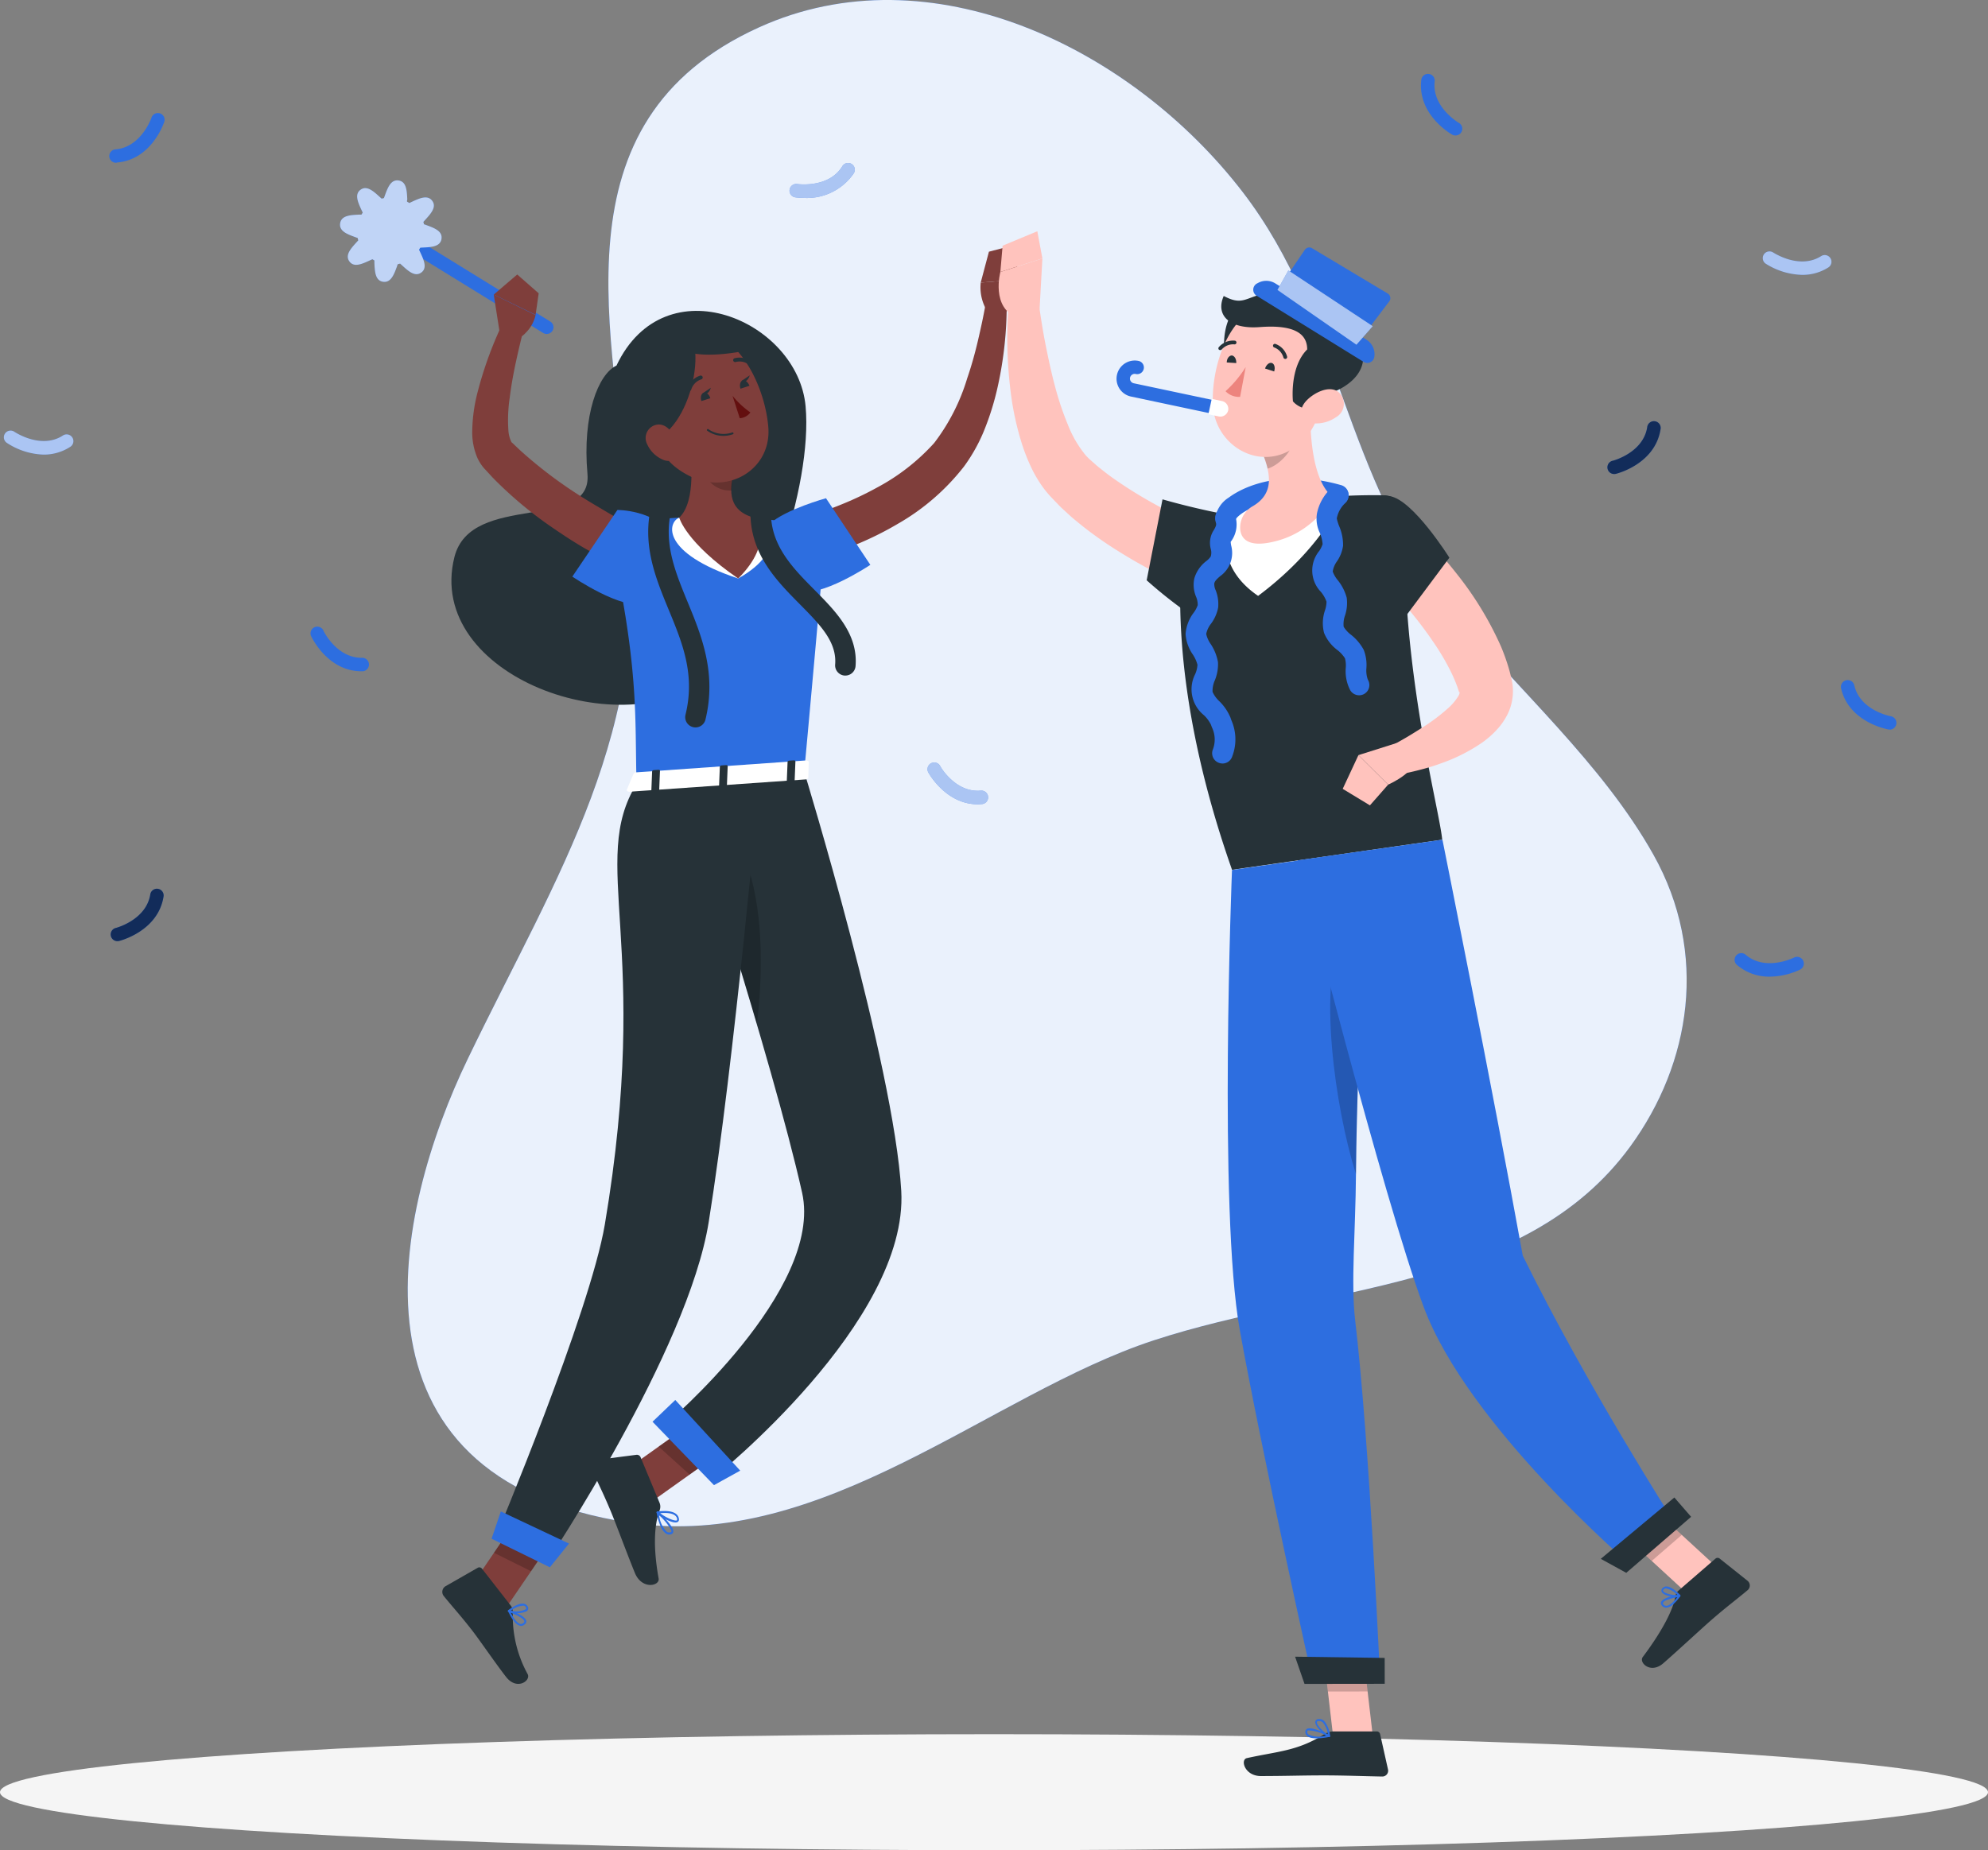 <svg xmlns="http://www.w3.org/2000/svg" width="250.338" height="233.043" viewBox="0 0 250.338 233.043">
  <rect x="0" y="0" width="250.338" height="233.043" fill="#808080" stroke="none"/>
  <g id="Celebration-rafiki" transform="translate(-56.11 -66.572)">
    <g id="freepik--background-simple--inject-92" transform="translate(107.454 66.572)">
      <path id="Tracé_944" data-name="Tracé 944" d="M163.633,258.362c-37.2-5.616-29.7-39.212-20.419-58.443,11.549-23.931,23-40.755,20.419-68.766-2.021-22.421-10-49.244,16.262-61.142,21.53-9.755,46.855,2.518,60.877,20.736,12.472,16.21,12.731,36.184,26.062,52.336,8.547,10.329,19.219,19.638,25.668,31.136,6.972,12.427,4.726,26.294-2.918,36.765-13.292,18.192-38.734,17.43-60.038,24.422C208.945,242.185,187.977,262.049,163.633,258.362Z" transform="translate(-135.643 -66.572)" fill="#2d6ee0"/>
      <path id="Tracé_945" data-name="Tracé 945" d="M163.633,258.362c-37.2-5.616-29.7-39.212-20.419-58.443,11.549-23.931,23-40.755,20.419-68.766-2.021-22.421-10-49.244,16.262-61.142,21.53-9.755,46.855,2.518,60.877,20.736,12.472,16.21,12.731,36.184,26.062,52.336,8.547,10.329,19.219,19.638,25.668,31.136,6.972,12.427,4.726,26.294-2.918,36.765-13.292,18.192-38.734,17.43-60.038,24.422C208.945,242.185,187.977,262.049,163.633,258.362Z" transform="translate(-135.643 -66.572)" fill="#fff" opacity="0.9"/>
    </g>
    <g id="freepik--Shadow--inject-92" transform="translate(56.11 284.999)">
      <ellipse id="freepik--path--inject-92" cx="125.169" cy="7.308" rx="125.169" ry="7.308" fill="#f5f5f5"/>
    </g>
    <g id="freepik--Confetti--inject-92" transform="translate(56.605 75.877)">
      <path id="Tracé_946" data-name="Tracé 946" d="M123.091,194.456c-4.267,0-6.275-4.293-6.359-4.474a.852.852,0,0,1,1.543-.71c0,.058,1.7,3.576,4.945,3.486a.852.852,0,0,1,.045,1.7Z" transform="translate(-78.073 -119.213)" fill="#2d6ee0"/>
      <path id="Tracé_947" data-name="Tracé 947" d="M211.994,102.788a8.153,8.153,0,0,1-1.11-.071.849.849,0,1,1,.252-1.678h0c.039,0,3.925.549,5.629-2.221a.848.848,0,1,1,1.446.884A7.145,7.145,0,0,1,211.994,102.788Z" transform="translate(-111.205 -87.162)" fill="#2d6ee0"/>
      <path id="Tracé_948" data-name="Tracé 948" d="M211.994,102.788a8.153,8.153,0,0,1-1.11-.071.849.849,0,1,1,.252-1.678h0c.039,0,3.925.549,5.629-2.221a.848.848,0,1,1,1.446.884A7.145,7.145,0,0,1,211.994,102.788Z" transform="translate(-111.205 -87.162)" fill="#fff" opacity="0.6"/>
      <path id="Tracé_949" data-name="Tracé 949" d="M61.863,153.61a8.9,8.9,0,0,1-4.6-1.465.846.846,0,1,1,.981-1.375h0c.032,0,3.286,2.2,6.03.452a.852.852,0,1,1,.917,1.433,6.094,6.094,0,0,1-3.331.955Z" transform="translate(-56.877 -105.655)" fill="#2d6ee0"/>
      <path id="Tracé_950" data-name="Tracé 950" d="M61.863,153.61a8.9,8.9,0,0,1-4.6-1.465.846.846,0,1,1,.981-1.375h0c.032,0,3.286,2.2,6.03.452a.852.852,0,1,1,.917,1.433,6.094,6.094,0,0,1-3.331.955Z" transform="translate(-56.877 -105.655)" fill="#fff" opacity="0.6"/>
      <path id="Tracé_951" data-name="Tracé 951" d="M404.9,118.572a8.954,8.954,0,0,1-4.6-1.42.847.847,0,0,1,.962-1.394h0c.032,0,3.292,2.195,6.036.452a.846.846,0,0,1,.91,1.427A6.03,6.03,0,0,1,404.9,118.572Z" transform="translate(-178.467 -93.257)" fill="#2d6ee0"/>
      <path id="Tracé_952" data-name="Tracé 952" d="M404.9,118.572a8.954,8.954,0,0,1-4.6-1.42.847.847,0,0,1,.962-1.394h0c.032,0,3.292,2.195,6.036.452a.846.846,0,0,1,.91,1.427A6.03,6.03,0,0,1,404.9,118.572Z" transform="translate(-178.467 -93.257)" fill="#fff" opacity="0.6"/>
      <path id="Tracé_953" data-name="Tracé 953" d="M243.342,220.6c-3.957,0-6.114-3.835-6.21-4.009a.848.848,0,0,1,1.485-.82c0,.052,1.937,3.434,5.165,3.105a.852.852,0,0,1,.174,1.691C243.762,220.585,243.549,220.6,243.342,220.6Z" transform="translate(-120.727 -128.602)" fill="#2d6ee0"/>
      <path id="Tracé_954" data-name="Tracé 954" d="M243.342,220.6c-3.957,0-6.114-3.835-6.21-4.009a.848.848,0,0,1,1.485-.82c0,.052,1.937,3.434,5.165,3.105a.852.852,0,0,1,.174,1.691C243.762,220.585,243.549,220.6,243.342,220.6Z" transform="translate(-120.727 -128.602)" fill="#fff" opacity="0.6"/>
      <path id="Tracé_955" data-name="Tracé 955" d="M78.54,246.581a.846.846,0,0,1-.2-1.666h0c.039,0,3.828-1,4.345-4.216a.847.847,0,1,1,1.672.271c-.691,4.332-5.41,5.539-5.61,5.591A1.117,1.117,0,0,1,78.54,246.581Z" transform="translate(-64.258 -137.342)" fill="#2d6ee0"/>
      <path id="Tracé_956" data-name="Tracé 956" d="M78.54,246.581a.846.846,0,0,1-.2-1.666h0c.039,0,3.828-1,4.345-4.216a.847.847,0,1,1,1.672.271c-.691,4.332-5.41,5.539-5.61,5.591A1.117,1.117,0,0,1,78.54,246.581Z" transform="translate(-64.258 -137.342)" opacity="0.6"/>
      <path id="Tracé_957" data-name="Tracé 957" d="M370.52,155.4a.846.846,0,0,1-.207-1.672h0c.039,0,3.828-.994,4.345-4.209a.852.852,0,1,1,1.678.271c-.7,4.332-5.416,5.539-5.616,5.584a.71.71,0,0,1-.2.026Z" transform="translate(-167.732 -105)" fill="#2d6ee0"/>
      <path id="Tracé_958" data-name="Tracé 958" d="M370.52,155.4a.846.846,0,0,1-.207-1.672h0c.039,0,3.828-.994,4.345-4.209a.852.852,0,1,1,1.678.271c-.7,4.332-5.416,5.539-5.616,5.584a.71.71,0,0,1-.2.026Z" transform="translate(-167.732 -105)" opacity="0.6"/>
      <path id="Tracé_959" data-name="Tracé 959" d="M421.354,205.5h-.142c-.207-.039-5-.917-5.984-5.165a.854.854,0,1,1,1.666-.374c.736,3.163,4.584,3.873,4.622,3.873a.852.852,0,0,1-.148,1.685Z" transform="translate(-183.88 -122.92)" fill="#2d6ee0"/>
      <path id="Tracé_960" data-name="Tracé 960" d="M398.87,255.495a6.2,6.2,0,0,1-4.054-1.427.846.846,0,1,1,1.085-1.291c2.5,2.079,6,.336,6.042.316a.849.849,0,0,1,.775,1.511A9.193,9.193,0,0,1,398.87,255.495Z" transform="translate(-176.527 -141.788)" fill="#2d6ee0"/>
      <path id="Tracé_961" data-name="Tracé 961" d="M337.619,88.742a.833.833,0,0,1-.42-.11c-.174-.1-4.39-2.537-3.873-6.895a.848.848,0,1,1,1.685.194c-.368,3.228,3.015,5.21,3.047,5.229a.846.846,0,0,1-.439,1.582Z" transform="translate(-154.844 -80.986)" fill="#2d6ee0"/>
      <path id="Tracé_962" data-name="Tracé 962" d="M78.306,94.884a.846.846,0,0,1-.071-1.691c3.228-.284,4.519-3.99,4.519-4.028a.846.846,0,0,1,1.607.523c-.058.2-1.607,4.816-5.978,5.165Z" transform="translate(-64.159 -83.688)" fill="#2d6ee0"/>
    </g>
    <g id="freepik--character-1--inject-92" transform="translate(98.923 89.287)">
      <path id="Tracé_963" data-name="Tracé 963" d="M164.948,134.116c-2.292,1.072-4.312,6.223-3.654,13.622s-14.667,2.208-16.753,10.5c-3.764,15,21.472,24.022,32.227,15,6.656-5.578,12.911-23.963,11.995-34C187.782,128.455,171.049,121.218,164.948,134.116Z" transform="translate(-130.132 -110.784)" fill="#263238"/>
      <path id="Tracé_964" data-name="Tracé 964" d="M213.87,152.493c.284-.084.7-.207,1.052-.323l1.11-.374c.742-.258,1.478-.542,2.208-.846a41.387,41.387,0,0,0,4.248-2.034,26.423,26.423,0,0,0,7.172-5.6,25.468,25.468,0,0,0,4.164-8.16c.523-1.524.962-3.092,1.336-4.687s.73-3.228,1-4.8l2.634.161a47.714,47.714,0,0,1-1.13,10.381,34.294,34.294,0,0,1-1.556,5.126,21.3,21.3,0,0,1-2.692,4.939,28.483,28.483,0,0,1-8.3,7.2,40.829,40.829,0,0,1-4.8,2.427c-.826.349-1.659.646-2.511.962-.42.148-.846.29-1.291.42s-.839.252-1.369.381Z" transform="translate(-154.838 -110.233)" fill="#7f3e3b"/>
      <path id="Tracé_965" data-name="Tracé 965" d="M250.656,125.124l1.1-3.944-4.358.336a5.659,5.659,0,0,0,1.194,4.138Z" transform="translate(-166.711 -108.642)" fill="#7f3e3b"/>
      <path id="Tracé_966" data-name="Tracé 966" d="M252.42,114.07l-3.977,1.039L247.41,119l4.358-.336Z" transform="translate(-166.726 -106.122)" fill="#7f3e3b"/>
      <path id="Tracé_967" data-name="Tracé 967" d="M205.887,167.008c2.008-1.827,7.1-3.228,7.1-3.228l5.584,8.392s-6.372,4.254-9.077,3.267C206.681,174.458,204.015,168.706,205.887,167.008Z" transform="translate(-151.787 -123.741)" fill="#2d6ee0"/>
      <path id="Tracé_968" data-name="Tracé 968" d="M177.74,349.784l3.48,3.822,9.987-7.114-3.48-3.822Z" transform="translate(-142.033 -187.145)" fill="#7f3e3b"/>
      <path id="Tracé_969" data-name="Tracé 969" d="M147.32,371.554l4.667,2.318,6.862-10.064-4.667-2.318Z" transform="translate(-131.251 -193.816)" fill="#7f3e3b"/>
      <path id="Tracé_970" data-name="Tracé 970" d="M150.98,377.155l-3.6-4.616a.413.413,0,0,0-.536-.11l-4.061,2.324a.833.833,0,0,0-.219,1.227c1.291,1.588,1.982,2.292,3.57,4.325.968,1.246,2.944,4.151,4.287,5.875s3.125.491,2.718-.349a15.118,15.118,0,0,1-1.872-7.792,1.349,1.349,0,0,0-.284-.884Z" transform="translate(-129.501 -197.674)" fill="#263238"/>
      <path id="Tracé_971" data-name="Tracé 971" d="M180.007,356.418l-2.376-5.707a.5.5,0,0,0-.529-.3l-5.035.646a.762.762,0,0,0-.613,1.072c.865,1.982,1.388,2.905,2.434,5.416.646,1.543,2.143,5.6,3.028,7.747s3.157,1.64,2.989.7c-.755-4.222-.5-6.946.129-8.605a1.252,1.252,0,0,0-.026-.962Z" transform="translate(-139.78 -189.886)" fill="#263238"/>
      <path id="Tracé_972" data-name="Tracé 972" d="M193.628,346.492l-5.145,3.667-3.893-3.525,5.558-3.964Z" transform="translate(-144.461 -187.145)" opacity="0.2"/>
      <path id="Tracé_973" data-name="Tracé 973" d="M156,361.49l4.667,2.318L157.127,369l-4.667-2.324Z" transform="translate(-133.073 -193.816)" opacity="0.2"/>
      <path id="Tracé_974" data-name="Tracé 974" d="M202.074,168.922s.155-.232-2.673,30.613l-21.11,1.478c-.245-8.612.4-14.693-3.622-32.388a62.1,62.1,0,0,1,8.993-1.136,66.787,66.787,0,0,1,9.606.052C197.394,167.934,202.074,168.922,202.074,168.922Z" transform="translate(-140.945 -125.003)" fill="#2d6ee0"/>
      <path id="Tracé_975" data-name="Tracé 975" d="M166.883,160.071c-1.569-.723-2.944-1.5-4.37-2.318s-2.776-1.7-4.119-2.627a49.645,49.645,0,0,1-7.585-6.339l-.852-.923-.219-.232a5.737,5.737,0,0,1-.355-.452,5.643,5.643,0,0,1-.516-.9,8.147,8.147,0,0,1-.646-3.189,20.742,20.742,0,0,1,.7-5.165,48.138,48.138,0,0,1,3.4-9.141l2.466.955c-.381,1.465-.742,2.989-1.065,4.48s-.594,3-.775,4.467a19.039,19.039,0,0,0-.168,4.183,3.873,3.873,0,0,0,.362,1.394c0,.045.065.1.084.1h0l.2.187.794.755a55.416,55.416,0,0,0,7.1,5.455c1.259.833,2.582,1.595,3.873,2.363s2.679,1.5,3.938,2.137Z" transform="translate(-131.57 -111.336)" fill="#7f3e3b"/>
      <path id="Tracé_976" data-name="Tracé 976" d="M180.526,169.356c-2.4-3.338-7.1-3.286-7.1-3.286l-5.675,8.392s6.333,4.312,9.038,3.35C179.654,176.793,182,171.409,180.526,169.356Z" transform="translate(-138.492 -124.552)" fill="#2d6ee0"/>
      <path id="Tracé_977" data-name="Tracé 977" d="M197.714,167.622l-9.606-.052c-1.472.594-2.324,4.422,7.424,7.663C202.291,171.392,198.7,167.977,197.714,167.622Z" transform="translate(-145.39 -125.084)" fill="#fff"/>
      <path id="Tracé_978" data-name="Tracé 978" d="M189.607,150.82c.587,3.092,1.162,8.76-1.007,10.813,0,0,.839,3.144,7.424,7.663,4.616-4.629,2.182-7.611,2.182-7.611-3.441-.846-3.338-3.4-2.724-5.81Z" transform="translate(-145.882 -119.147)" fill="#7f3e3b"/>
      <path id="Tracé_979" data-name="Tracé 979" d="M214.439,186.552h-.1a1.291,1.291,0,0,1-1.181-1.388c.232-2.879-1.937-5.055-4.429-7.579-2.86-2.886-6.107-6.159-6.236-11.252a1.292,1.292,0,1,1,2.582-.065c.1,4.067,2.84,6.83,5.487,9.5s5.494,5.539,5.165,9.6A1.291,1.291,0,0,1,214.439,186.552Z" transform="translate(-150.805 -124.177)" fill="#263238"/>
      <path id="Tracé_980" data-name="Tracé 980" d="M188.5,193.1a1.294,1.294,0,0,1-1.252-1.6c1.246-5.061-.387-9.038-2.117-13.221-1.549-3.757-3.15-7.644-2.376-12.188a1.291,1.291,0,0,1,2.544.439c-.646,3.809.742,7.192,2.214,10.768,1.73,4.19,3.686,8.941,2.24,14.848A1.291,1.291,0,0,1,188.5,193.1Z" transform="translate(-143.74 -124.194)" fill="#263238"/>
      <path id="Tracé_981" data-name="Tracé 981" d="M195.962,157l-2.582.3a5.881,5.881,0,0,0,.736,1.969,3.425,3.425,0,0,0,2.769,1.136,8.709,8.709,0,0,1,.323-2.363Z" transform="translate(-147.576 -121.338)" opacity="0.2"/>
      <path id="Tracé_982" data-name="Tracé 982" d="M181.027,140.672c1.892,4.816,2.582,6.895,5.881,8.612,4.958,2.582,10.458-.781,10.045-6.062-.368-4.758-3.4-11.833-8.838-12.234a7.056,7.056,0,0,0-7.088,9.684Z" transform="translate(-143.015 -112.111)" fill="#7f3e3b"/>
      <path id="Tracé_983" data-name="Tracé 983" d="M184.822,129.688c3.673,2.259.529,15.552-5.687,14.848S179.393,126.35,184.822,129.688Z" transform="translate(-141.626 -111.507)" fill="#263238"/>
      <path id="Tracé_984" data-name="Tracé 984" d="M188.488,129.534c-2.769,1.84-.878,5.042,8.457,3.144C196.945,132.671,193.084,126.474,188.488,129.534Z" transform="translate(-145.428 -111.302)" fill="#263238"/>
      <path id="Tracé_985" data-name="Tracé 985" d="M182.243,151.884a3.8,3.8,0,0,0,2.092,1.988c1.246.465,1.975-.646,1.73-1.853-.226-1.1-1.143-2.686-2.434-2.621a1.7,1.7,0,0,0-1.388,2.485Z" transform="translate(-143.559 -118.643)" fill="#7f3e3b"/>
      <path id="Tracé_986" data-name="Tracé 986" d="M203.413,217.21s11.3,36.881,12.208,52.749c.943,16.507-23.57,36.094-23.57,36.094l-6.1-6.695s19.916-16.914,17.185-29.167c-3.777-16.888-15.216-51.9-15.216-51.9Z" transform="translate(-144.943 -142.678)" fill="#263238"/>
      <path id="Tracé_987" data-name="Tracé 987" d="M199.822,235.04c-1.033-3.228-3.331-1.059-4.132,2.363,1.595,5.165,3.441,11.207,5.2,17.256C201.565,249.3,201.842,241.367,199.822,235.04Z" transform="translate(-148.395 -148.436)" opacity="0.2"/>
      <path id="Tracé_988" data-name="Tracé 988" d="M183.39,342.454l7.74,7.986,3.305-1.827-8.179-8.9Z" transform="translate(-144.035 -186.096)" fill="#2d6ee0"/>
      <path id="Tracé_989" data-name="Tracé 989" d="M186.047,217.82s-3.228,36.152-6.456,56.287c-2.615,16.268-20.374,42.84-20.374,42.84l-6.507-3.028s11.937-28.45,13.8-39.509c5.965-35.4-2.092-45.609,4.009-55.519Z" transform="translate(-133.161 -142.894)" fill="#263238"/>
      <path id="Tracé_990" data-name="Tracé 990" d="M152,364.9l7.34,3.6,2.408-2.989-8.586-4.048Z" transform="translate(-132.91 -193.808)" fill="#2d6ee0"/>
      <path id="Tracé_991" data-name="Tracé 991" d="M179.2,216.669l-.82,1.937c-.065.148.116.29.362.271l22.143-1.549c.187,0,.342-.116.342-.239l.058-1.937c0-.129-.168-.226-.374-.213l-21.381,1.5A.368.368,0,0,0,179.2,216.669Z" transform="translate(-142.256 -141.873)" fill="#fff"/>
      <path id="Tracé_992" data-name="Tracé 992" d="M183.935,219.5l-.568.039c-.116,0-.207-.045-.207-.116l.1-2.473c0-.071.1-.142.213-.148l.575-.039c.116,0,.207.045.2.116l-.1,2.473C184.148,219.433,184.051,219.5,183.935,219.5Z" transform="translate(-143.954 -142.519)" fill="#263238"/>
      <path id="Tracé_993" data-name="Tracé 993" d="M210.355,217.657l-.575.039c-.116,0-.207-.045-.2-.116l.1-2.473c0-.071.1-.136.213-.148l.568-.039c.116,0,.207.045.207.116l-.1,2.479C210.561,217.586,210.5,217.651,210.355,217.657Z" transform="translate(-153.318 -141.867)" fill="#263238"/>
      <path id="Tracé_994" data-name="Tracé 994" d="M197.145,218.587l-.575.039c-.11,0-.2-.045-.2-.116l.1-2.479c0-.071.1-.136.213-.142l.575-.039c.11,0,.2.045.2.116l-.1,2.473C197.358,218.529,197.261,218.574,197.145,218.587Z" transform="translate(-148.636 -142.196)" fill="#263238"/>
      <path id="Tracé_995" data-name="Tracé 995" d="M193.168,143.185c-.31.1-.439.568-.284,1.046l1.13-.362C193.859,143.391,193.478,143.056,193.168,143.185Z" transform="translate(-147.377 -116.431)" fill="#263238"/>
      <path id="Tracé_996" data-name="Tracé 996" d="M200.8,140.77c-.316.1-.445.575-.29,1.052l1.136-.368C201.45,140.977,201.082,140.673,200.8,140.77Z" transform="translate(-150.081 -115.579)" fill="#263238"/>
      <path id="Tracé_997" data-name="Tracé 997" d="M200.75,140.507l1.039-.7S201.492,140.895,200.75,140.507Z" transform="translate(-150.188 -115.245)" fill="#263238"/>
      <path id="Tracé_998" data-name="Tracé 998" d="M199,143.8a11.168,11.168,0,0,0,2.247,2.092,1.8,1.8,0,0,1-1.336.729Z" transform="translate(-149.568 -116.659)" fill="#630f0f"/>
      <path id="Tracé_999" data-name="Tracé 999" d="M197.3,150.923a.129.129,0,0,0,.039-.136.123.123,0,0,0-.155-.077,3.344,3.344,0,0,1-2.983-.4.123.123,0,0,0-.174,0,.116.116,0,0,0,0,.174,3.512,3.512,0,0,0,3.228.452Z" transform="translate(-147.792 -118.954)" fill="#263238"/>
      <path id="Tracé_1000" data-name="Tracé 1000" d="M190.607,141.718a.232.232,0,0,0,.071-.1,1.937,1.937,0,0,1,1.252-1.291.246.246,0,1,0-.116-.478,2.46,2.46,0,0,0-1.6,1.588.245.245,0,0,0,.155.31A.232.232,0,0,0,190.607,141.718Z" transform="translate(-146.449 -115.255)" fill="#263238"/>
      <path id="Tracé_1001" data-name="Tracé 1001" d="M201.5,137.29a.078.078,0,0,0,.032-.032.245.245,0,0,0-.039-.349,2.466,2.466,0,0,0-2.2-.484.245.245,0,0,0-.155.316.252.252,0,0,0,.31.155,1.937,1.937,0,0,1,1.737.4A.245.245,0,0,0,201.5,137.29Z" transform="translate(-149.613 -114.016)" fill="#263238"/>
      <path id="Tracé_1002" data-name="Tracé 1002" d="M151.533,124.176a.878.878,0,0,1-.445-.123l-19.638-12.1a.852.852,0,0,1,.891-1.446l19.638,12.1a.846.846,0,0,1-.445,1.569Z" transform="translate(-125.503 -104.827)" fill="#2d6ee0"/>
      <path id="Tracé_1003" data-name="Tracé 1003" d="M132.823,110.223c1.1-.045,2.24-.1,2.389-1.091s-.917-1.375-1.937-1.749l-.278-.1a1.079,1.079,0,0,0-.071-.284l.226-.252c.723-.8,1.478-1.627.891-2.414s-1.595-.323-2.582.136l-.3.142c-.084-.058-.168-.1-.258-.155s0-.207,0-.3c-.052-1.1-.1-2.234-1.091-2.382s-1.375.917-1.749,1.937c-.032.084-.065.181-.1.278l-.29.071-.245-.219c-.8-.729-1.627-1.478-2.414-.9s-.323,1.595.136,2.582l.142.3a2.652,2.652,0,0,0-.155.252h-.3c-1.1.052-2.24.1-2.389,1.1s.923,1.375,1.937,1.749l.278.1a1.078,1.078,0,0,0,.071.284c-.077.09-.155.181-.226.252-.723.8-1.472,1.62-.891,2.414s1.595.316,2.582-.136l.31-.142.252.155v.3c.052,1.1.1,2.234,1.091,2.382s1.382-.917,1.756-1.937a1.306,1.306,0,0,1,.1-.278,2.381,2.381,0,0,0,.29-.071l.252.226c.794.723,1.62,1.478,2.414.9s.316-1.595-.142-2.582c-.039-.084-.09-.194-.136-.3l.155-.252Z" transform="translate(-122.429 -101.758)" fill="#2d6ee0"/>
      <path id="Tracé_1004" data-name="Tracé 1004" d="M132.823,110.223c1.1-.045,2.24-.1,2.389-1.091s-.917-1.375-1.937-1.749l-.278-.1a1.079,1.079,0,0,0-.071-.284l.226-.252c.723-.8,1.478-1.627.891-2.414s-1.595-.323-2.582.136l-.3.142c-.084-.058-.168-.1-.258-.155s0-.207,0-.3c-.052-1.1-.1-2.234-1.091-2.382s-1.375.917-1.749,1.937c-.032.084-.065.181-.1.278l-.29.071-.245-.219c-.8-.729-1.627-1.478-2.414-.9s-.323,1.595.136,2.582l.142.3a2.652,2.652,0,0,0-.155.252h-.3c-1.1.052-2.24.1-2.389,1.1s.923,1.375,1.937,1.749l.278.1a1.078,1.078,0,0,0,.071.284c-.077.09-.155.181-.226.252-.723.8-1.472,1.62-.891,2.414s1.595.316,2.582-.136l.31-.142.252.155v.3c.052,1.1.1,2.234,1.091,2.382s1.382-.917,1.756-1.937a1.306,1.306,0,0,1,.1-.278,2.381,2.381,0,0,0,.29-.071l.252.226c.794.723,1.62,1.478,2.414.9s.316-1.595-.142-2.582c-.039-.084-.09-.194-.136-.3l.155-.252Z" transform="translate(-122.429 -101.758)" fill="#fff" opacity="0.7"/>
      <path id="Tracé_1005" data-name="Tracé 1005" d="M153.227,129.215l-.807-5.165,5.268,2.582a4.564,4.564,0,0,1-1.291,2.279,2.13,2.13,0,0,1-2.176.646Z" transform="translate(-133.058 -109.659)" fill="#7f3e3b"/>
      <path id="Tracé_1006" data-name="Tracé 1006" d="M155.377,120.13l2.7,2.369-.387,2.711-5.268-2.556Z" transform="translate(-133.058 -108.27)" fill="#7f3e3b"/>
      <path id="Tracé_1007" data-name="Tracé 1007" d="M157.217,382.577a1.371,1.371,0,0,0,.155-.129.413.413,0,0,0,.123-.407c-.155-.646-1.937-1.291-2.137-1.336a.11.11,0,0,0-.129.032.123.123,0,0,0,0,.136c.291.646.872,1.7,1.524,1.814a.646.646,0,0,0,.465-.11Zm-1.659-1.536c.7.265,1.614.717,1.7,1.059a.181.181,0,0,1-.065.174.465.465,0,0,1-.42.174C156.417,382.384,155.978,381.867,155.558,381.041Z" transform="translate(-134.047 -200.623)" fill="#2d6ee0"/>
      <path id="Tracé_1008" data-name="Tracé 1008" d="M157.529,380.411a.407.407,0,0,0,.11-.1.426.426,0,0,0,0-.542.646.646,0,0,0-.452-.31c-.742-.136-1.937.781-1.982.82a.129.129,0,0,0-.045.116.135.135,0,0,0,.071.1,3.267,3.267,0,0,0,2.3-.084Zm-1.937-.1a2.718,2.718,0,0,1,1.556-.607.374.374,0,0,1,.284.194c.084.136.045.207,0,.252a2.64,2.64,0,0,1-1.879.181Z" transform="translate(-134.029 -200.181)" fill="#2d6ee0"/>
      <path id="Tracé_1009" data-name="Tracé 1009" d="M184.66,363.257a2.021,2.021,0,0,0,.729,1.007.755.755,0,0,0,.646.058.355.355,0,0,0,.252-.271c.136-.646-1.556-2.24-1.9-2.582a.129.129,0,0,0-.142,0,.116.116,0,0,0-.058.129A7.8,7.8,0,0,0,184.66,363.257Zm1.343.484a.451.451,0,0,1,.045.239c0,.032,0,.065-.09.09a.536.536,0,0,1-.465-.039,3.428,3.428,0,0,1-.988-2.1A7.812,7.812,0,0,1,186,363.741Z" transform="translate(-144.317 -193.8)" fill="#2d6ee0"/>
      <path id="Tracé_1010" data-name="Tracé 1010" d="M184.212,361.619a.135.135,0,0,0,0,.039c.529.536,2.111,1.4,2.621,1.1.11-.065.226-.207.136-.516-.329-1.188-2.582-.813-2.692-.794a.116.116,0,0,0-.1.084A.129.129,0,0,0,184.212,361.619Zm2.518.613.032.077v.239c-.3.168-1.491-.387-2.124-.891.529-.058,1.808-.11,2.092.575Z" transform="translate(-144.315 -193.777)" fill="#2d6ee0"/>
      <path id="Tracé_1011" data-name="Tracé 1011" d="M193.16,142.924l1.039-.7S193.9,143.311,193.16,142.924Z" transform="translate(-147.498 -116.099)" fill="#263238"/>
    </g>
    <g id="freepik--character-2--inject-92" transform="translate(181.864 95.699)">
      <path id="Tracé_1012" data-name="Tracé 1012" d="M320.4,398.911l-5,.006-1.349-11.582,5-.006Z" transform="translate(-273.286 -209.386)" fill="#ffc3bd"/>
      <path id="Tracé_1013" data-name="Tracé 1013" d="M383.809,367.635l-3.789,3.273-8.58-7.9,3.783-3.273Z" transform="translate(-293.627 -199.607)" fill="#ffc3bd"/>
      <path id="Tracé_1014" data-name="Tracé 1014" d="M381.036,374.6l4.609-3.99a.42.42,0,0,1,.536,0l3.512,2.8a.768.768,0,0,1,0,1.175c-1.5,1.259-2.66,2.1-4.519,3.719-1.149.994-4.519,4.119-6.107,5.494s-3.092-.077-2.582-.788c2.389-3.176,3.873-5.991,4.106-7.663A1.291,1.291,0,0,1,381.036,374.6Z" transform="translate(-295.379 -203.424)" fill="#263238"/>
      <path id="Tracé_1015" data-name="Tracé 1015" d="M310,404.38h5.468a.439.439,0,0,1,.426.342l.994,4.448a.73.73,0,0,1-.717.891c-1.975-.032-4.822-.142-7.3-.142-2.892,0-4.59.077-7.986.084-2.053,0-2.627-2.072-1.769-2.26,3.912-.865,6.3-.872,9.684-2.963A2.311,2.311,0,0,1,310,404.38Z" transform="translate(-267.858 -215.429)" fill="#263238"/>
      <path id="Tracé_1016" data-name="Tracé 1016" d="M277.386,162.307c-1.007-.387-1.872-.742-2.776-1.156s-1.775-.82-2.653-1.252a57.656,57.656,0,0,1-5.165-2.879,48.645,48.645,0,0,1-4.9-3.434c-.394-.323-.794-.646-1.181-.975l-1.149-1.052c-.381-.349-.742-.749-1.11-1.123-.187-.207-.349-.355-.562-.6s-.42-.484-.607-.729a15.765,15.765,0,0,1-1.788-3.008,23.538,23.538,0,0,1-1.143-3,36.656,36.656,0,0,1-1.291-5.926,55.061,55.061,0,0,1-.291-11.659h3.757c.258,1.749.529,3.589.884,5.358s.729,3.538,1.188,5.242A37.4,37.4,0,0,0,260.24,141a14.022,14.022,0,0,0,2.279,3.873l.316.323c.1.1.291.258.433.387.31.265.594.542.923.794.646.516,1.291,1.026,2.014,1.517,1.394.968,2.866,1.892,4.4,2.757s3.105,1.685,4.7,2.46c.8.394,1.607.781,2.414,1.143s1.653.742,2.376,1.052Z" transform="translate(-251.503 -116.588)" fill="#ffc3bd"/>
      <path id="Tracé_1017" data-name="Tracé 1017" d="M287.824,180.21a58.442,58.442,0,0,1-8.044-6.017L281.775,164a93.1,93.1,0,0,0,11.291,2.466C299.36,167.279,292.31,182.883,287.824,180.21Z" transform="translate(-261.14 -130.23)" fill="#263238"/>
      <path id="Tracé_1018" data-name="Tracé 1018" d="M256.06,123.372l.355-6.372-5.294,1.7s-1.233,4.564,2.2,5.765Z" transform="translate(-250.906 -113.572)" fill="#ffc3bd"/>
      <path id="Tracé_1019" data-name="Tracé 1019" d="M255.895,111.69l-4.371,1.82-.284,3.305,5.294-1.7Z" transform="translate(-251.025 -111.69)" fill="#ffc3bd"/>
      <path id="Tracé_1020" data-name="Tracé 1020" d="M314.06,387.336l.691,5.972,5-.006-.691-5.971Z" transform="translate(-273.29 -209.386)" opacity="0.2"/>
      <path id="Tracé_1021" data-name="Tracé 1021" d="M375.229,359.74l-3.789,3.273,4.429,4.067,3.783-3.273Z" transform="translate(-293.627 -199.607)" opacity="0.2"/>
      <path id="Tracé_1022" data-name="Tracé 1022" d="M314.62,165.973A2.686,2.686,0,0,0,312,163.2c-14.28-.265-23.57,3.738-24.209,4a1.511,1.511,0,0,0-.923,1.143c-.594,3.576-2.279,18.567,5.978,42.027l26.468-3.789C318.958,202.673,314.026,184.752,314.62,165.973Z" transform="translate(-263.457 -129.943)" fill="#263238"/>
      <path id="Tracé_1023" data-name="Tracé 1023" d="M296.369,165.455c-1.569,2.1-2.279,6.933,2.918,10.471,6.391-4.771,9.684-9.9,10.658-12.576A66.381,66.381,0,0,0,296.369,165.455Z" transform="translate(-266.613 -130)" fill="#fff"/>
      <path id="Tracé_1024" data-name="Tracé 1024" d="M294.451,166.2a1.291,1.291,0,0,1-1.291-1.291,3.684,3.684,0,0,1,1.7-2.582c2.621-1.937,7.747-3.415,14.2-1.549a1.291,1.291,0,0,1-.717,2.479c-7.489-2.163-12.1.91-12.6,1.795A1.291,1.291,0,0,1,294.451,166.2Z" transform="translate(-265.882 -128.784)" fill="#2d6ee0"/>
      <path id="Tracé_1025" data-name="Tracé 1025" d="M306.9,144.34c-.194,3.725.045,10.465,2.924,12.518-1.691,2.24-3.944,4.868-8.225,5.636-2.582.458-3.467-.5-3.576-1.7a3.105,3.105,0,0,1,1.575-2.9c2.782-1.614,2.227-4.209,1.227-6.662Z" transform="translate(-267.605 -123.262)" fill="#ffc3bd"/>
      <path id="Tracé_1026" data-name="Tracé 1026" d="M292,197.812a1.24,1.24,0,0,1-.426-.077,1.291,1.291,0,0,1-.788-1.646,3.506,3.506,0,0,0-.1-2.821l-.136-.368a4.286,4.286,0,0,0-.865-1.162,4.2,4.2,0,0,1-1.1-5.2,3.48,3.48,0,0,0,.278-1.162,4.313,4.313,0,0,0-.587-1.291,5.107,5.107,0,0,1-.91-2.582,5.042,5.042,0,0,1,1.014-2.673,3.505,3.505,0,0,0,.516-.968,2.582,2.582,0,0,0-.207-1.046,3.874,3.874,0,0,1-.219-2.324A4.248,4.248,0,0,1,290,172.3a2.415,2.415,0,0,0,.536-.562,1.685,1.685,0,0,0,0-.955,2.957,2.957,0,0,1,.29-2.214c.452-.71.407-.891.368-1.039a2.193,2.193,0,0,1-.084-.7,1.291,1.291,0,1,1,2.582,0v.039a3.6,3.6,0,0,1-.646,3.028,3.935,3.935,0,0,0,.058.452,3.583,3.583,0,0,1-1.388,3.873c-.413.362-.646.581-.736.9a1.833,1.833,0,0,0,.174.865,4.745,4.745,0,0,1,.316,2.176,5,5,0,0,1-.9,2.046,3.112,3.112,0,0,0-.607,1.291,3.6,3.6,0,0,0,.562,1.259,6,6,0,0,1,.923,2.3,5.338,5.338,0,0,1-.394,2.272,3.228,3.228,0,0,0-.29,1.465,3.641,3.641,0,0,0,.859,1.181,6.243,6.243,0,0,1,1.394,2.053l.116.336a5.978,5.978,0,0,1,.11,4.551,1.291,1.291,0,0,1-1.239.9ZM293.687,166.967Z" transform="translate(-263.827 -130.776)" fill="#2d6ee0"/>
      <path id="Tracé_1027" data-name="Tracé 1027" d="M327.008,167.17c.7.646,1.291,1.188,1.885,1.808s1.175,1.22,1.749,1.84c1.149,1.239,2.234,2.544,3.279,3.873a41.962,41.962,0,0,1,5.429,8.986,26.829,26.829,0,0,1,.943,2.627c.136.452.252.923.362,1.4l.039.174.058.3a6.1,6.1,0,0,1,.077.646,6.351,6.351,0,0,1-.039,1.291,6.456,6.456,0,0,1-.691,2.208,8.573,8.573,0,0,1-1.091,1.6,11.619,11.619,0,0,1-2.4,2.079,22.034,22.034,0,0,1-4.868,2.389c-.813.3-1.633.549-2.46.762s-1.627.413-2.524.562l-1.162-3.57c.646-.362,1.336-.742,1.988-1.13s1.291-.794,1.937-1.2a23.828,23.828,0,0,0,3.376-2.582,6.954,6.954,0,0,0,1.052-1.291c.226-.368.207-.613.142-.536a.149.149,0,0,0,0,.065h0l-.039-.116c-.1-.3-.187-.6-.316-.91a18.365,18.365,0,0,0-.82-1.846,30.258,30.258,0,0,0-2.208-3.673c-.82-1.214-1.724-2.4-2.679-3.564s-1.937-2.3-2.976-3.434c-.51-.562-1.033-1.11-1.562-1.653s-1.085-1.11-1.556-1.562Z" transform="translate(-276.083 -131.354)" fill="#ffc3bd"/>
      <path id="Tracé_1028" data-name="Tracé 1028" d="M323.91,163.33c2.918.433,7.5,7.747,7.5,7.747l-7.43,9.961s-3.964-3.777-5.119-7.1C316.674,167.558,318.178,162.491,323.91,163.33Z" transform="translate(-274.651 -129.961)" fill="#263238"/>
      <path id="Tracé_1029" data-name="Tracé 1029" d="M317.951,187.7a1.291,1.291,0,0,1-1.1-.646,5.229,5.229,0,0,1-.555-2.815,3.506,3.506,0,0,0-.1-1.194,4.183,4.183,0,0,0-.962-1.046,5.087,5.087,0,0,1-1.672-2.156,4.965,4.965,0,0,1,.123-2.853,3.615,3.615,0,0,0,.187-1.085,4.208,4.208,0,0,0-.7-1.22,3.873,3.873,0,0,1-.213-5.165,3.726,3.726,0,0,0,.42-.846,4.268,4.268,0,0,0-.349-1.42,4.132,4.132,0,0,1-.362-2.453,5.933,5.933,0,0,1,1.717-3.112l.084-.084a1.291,1.291,0,0,1,1.859,1.788l-.148.148a3.5,3.5,0,0,0-1.014,1.892,5.882,5.882,0,0,0,.291.949,6.042,6.042,0,0,1,.5,2.479,4.616,4.616,0,0,1-.768,1.969,2.943,2.943,0,0,0-.536,1.291,3.809,3.809,0,0,0,.646,1.1,5.965,5.965,0,0,1,1.117,2.2,4.983,4.983,0,0,1-.213,2.227,3.228,3.228,0,0,0-.174,1.42,3.705,3.705,0,0,0,.936,1.02,6.069,6.069,0,0,1,1.595,1.9,5.248,5.248,0,0,1,.336,2.279,3.421,3.421,0,0,0,.187,1.485,1.287,1.287,0,0,1-1.123,1.95Z" transform="translate(-272.585 -129.256)" fill="#2d6ee0"/>
      <path id="Tracé_1030" data-name="Tracé 1030" d="M305.969,148.69l-3.589,4.074a11.82,11.82,0,0,1,.646,1.937c1.511-.445,3.389-2.44,3.325-4.08A5.507,5.507,0,0,0,305.969,148.69Z" transform="translate(-269.15 -124.804)" opacity="0.2"/>
      <path id="Tracé_1031" data-name="Tracé 1031" d="M295.758,127.654c-1.595,2.776-.575,6.727-.575,6.727a2.86,2.86,0,0,0,2.9.129l-.452-7.359Z" transform="translate(-266.486 -117.17)" fill="#263238"/>
      <path id="Tracé_1032" data-name="Tracé 1032" d="M307.552,134.176c-1.22,4.816-1.691,7.7-4.622,9.729-4.409,3.06-10-.31-10.239-5.391-.22-4.577,1.814-11.678,6.953-12.711a6.766,6.766,0,0,1,7.908,8.373Z" transform="translate(-265.711 -116.642)" fill="#ffc3bd"/>
      <path id="Tracé_1033" data-name="Tracé 1033" d="M286.838,143.767h-.174l-10.942-2.318a2.293,2.293,0,1,1,.949-4.487.842.842,0,1,1-.355,1.646.562.562,0,0,0-.452.084.594.594,0,0,0-.258.374.6.6,0,0,0,.458.71l10.942,2.318a.846.846,0,0,1-.174,1.672Z" transform="translate(-259.057 -120.63)" fill="#2d6ee0"/>
      <path id="Tracé_1034" data-name="Tracé 1034" d="M293.143,146.611l-1.323-.284.42-1.937,1.291.278a1.007,1.007,0,0,1,.775,1.194h0A1.02,1.02,0,0,1,293.143,146.611Z" transform="translate(-265.407 -123.28)" fill="#fff"/>
      <path id="Tracé_1035" data-name="Tracé 1035" d="M305.152,130.635c0-1.833-1.382-3.17-5.991-2.815-3.764.284-5.6-1.472-4.519-3.919,3.047,1.588,2.544-.491,8.354-.742s7.5,1.937,8.108,5.339c3.557,5.274-2.582,7.463-2.582,7.463l-2.4,2.1a2.853,2.853,0,0,1-2.763-.884S302.886,132.894,305.152,130.635Z" transform="translate(-266.299 -115.748)" fill="#263238"/>
      <path id="Tracé_1036" data-name="Tracé 1036" d="M301.189,121.619l-.148.077a.891.891,0,0,0-.052,1.543l13.479,8.334a.891.891,0,0,0,1.349-.646h0a2.15,2.15,0,0,0-.994-2.15l-11.491-7.1A2.156,2.156,0,0,0,301.189,121.619Z" transform="translate(-268.508 -115.118)" fill="#2d6ee0"/>
      <path id="Tracé_1037" data-name="Tracé 1037" d="M305.29,120.2l3.447-5.048a.684.684,0,0,1,.917-.2l9.516,5.7a.678.678,0,0,1,.194,1l-4.125,5.449Z" transform="translate(-270.182 -112.813)" fill="#2d6ee0"/>
      <path id="Tracé_1038" data-name="Tracé 1038" d="M305.29,121.79l1.375-2.46,10.626,7.024-2.053,2.337Z" transform="translate(-270.182 -114.398)" fill="#2d6ee0"/>
      <path id="Tracé_1039" data-name="Tracé 1039" d="M305.29,121.79l1.375-2.46,10.626,7.024-2.053,2.337Z" transform="translate(-270.182 -114.398)" fill="#fff" opacity="0.6"/>
      <path id="Tracé_1040" data-name="Tracé 1040" d="M314.259,146.053a4.383,4.383,0,0,1-3.228.7c-1.465-.284-1.465-1.769-.452-2.821.91-.949,2.776-1.937,3.951-1.117A1.945,1.945,0,0,1,314.259,146.053Z" transform="translate(-271.804 -122.613)" fill="#ffc3bd"/>
      <path id="Tracé_1041" data-name="Tracé 1041" d="M306.327,337.272h8.47s-1.33-30.122-3.157-45.6c-.555-4.713.045-11.168.1-18.379.077-9.083.5-18.98.91-26.746.439-8.179.807-14.073.807-14.073l-17.327,2.473s-1.717,42.885.975,57.914C299.91,308.466,306.327,337.272,306.327,337.272Z" transform="translate(-266.745 -154.498)" fill="#2d6ee0"/>
      <path id="Tracé_1042" data-name="Tracé 1042" d="M318.827,279.09c.077-9.083.5-18.98.91-26.746l-2.582-3.454C313.966,254.862,316.18,270.762,318.827,279.09Z" transform="translate(-273.828 -160.318)" opacity="0.2"/>
      <path id="Tracé_1043" data-name="Tracé 1043" d="M309.22,233.008s10.762,42.5,15.875,56.242c5.6,15.042,26.21,32.627,26.21,32.627l5.21-5.733s-10.9-17-18.941-33.35c-3.841-21.233-10.116-52.394-10.116-52.394Z" transform="translate(-271.575 -153.765)" fill="#2d6ee0"/>
      <path id="Tracé_1044" data-name="Tracé 1044" d="M371.568,368.23l8.166-7.056-2.111-2.434-9.264,7.727Z" transform="translate(-292.536 -199.252)" fill="#263238"/>
      <path id="Tracé_1045" data-name="Tracé 1045" d="M309.918,393.228l10.1-.013-.006-3.26L308.73,389.8Z" transform="translate(-271.401 -210.261)" fill="#263238"/>
      <path id="Tracé_1046" data-name="Tracé 1046" d="M303.729,137.38c-.323-.1-.7.213-.859.7l1.149.368C304.174,137.961,304.045,137.484,303.729,137.38Z" transform="translate(-269.324 -120.789)" fill="#263238"/>
      <path id="Tracé_1047" data-name="Tracé 1047" d="M296.046,135.92c-.329,0-.646.374-.646.884l1.2.077C296.62,136.372,296.381,135.972,296.046,135.92Z" transform="translate(-266.676 -120.278)" fill="#263238"/>
      <path id="Tracé_1048" data-name="Tracé 1048" d="M297.7,138.2a14.505,14.505,0,0,1-2.537,3.034,2.337,2.337,0,0,0,1.833.71Z" transform="translate(-266.591 -121.086)" fill="#ed847e"/>
      <path id="Tracé_1049" data-name="Tracé 1049" d="M305.919,135.552a.265.265,0,0,0,.123,0,.239.239,0,0,0,.155-.3,2.343,2.343,0,0,0-1.472-1.582.226.226,0,0,0-.291.161.232.232,0,0,0,.161.291h0a1.885,1.885,0,0,1,1.149,1.291A.252.252,0,0,0,305.919,135.552Z" transform="translate(-269.875 -119.478)" fill="#263238"/>
      <path id="Tracé_1050" data-name="Tracé 1050" d="M293.976,134.215a.239.239,0,0,0,.213-.071,1.892,1.892,0,0,1,1.582-.646.239.239,0,0,0,.271-.2.232.232,0,0,0-.194-.265,2.35,2.35,0,0,0-2.008.8.232.232,0,0,0,0,.336A.265.265,0,0,0,293.976,134.215Z" transform="translate(-266.098 -119.251)" fill="#263238"/>
      <path id="Tracé_1051" data-name="Tracé 1051" d="M381.637,378.927a6.051,6.051,0,0,0,.878-1,.116.116,0,0,0,0-.129.1.1,0,0,0-.116-.058c-.207,0-2.046.3-2.285.891a.4.4,0,0,0,.052.394.691.691,0,0,0,.581.329,1.465,1.465,0,0,0,.891-.426Zm.516-.9c-.536.691-1.052,1.091-1.4,1.091a.458.458,0,0,1-.387-.232.142.142,0,0,1,0-.155c.09-.3,1.052-.575,1.788-.7Z" transform="translate(-296.691 -205.985)" fill="#2d6ee0"/>
      <path id="Tracé_1052" data-name="Tracé 1052" d="M382.532,377.372a.154.154,0,0,0,.039-.058.136.136,0,0,0,0-.123c-.045-.045-1.033-1.1-1.769-1.091a.646.646,0,0,0-.478.213h0a.4.4,0,0,0-.09.491c.265.5,1.7.71,2.272.594Zm-2.027-.93a.4.4,0,0,1,.271-.1,2.811,2.811,0,0,1,1.427.839c-.646.032-1.633-.2-1.795-.5a.189.189,0,0,1,.058-.207h0Z" transform="translate(-296.727 -205.405)" fill="#2d6ee0"/>
      <path id="Tracé_1053" data-name="Tracé 1053" d="M313.765,404.865a.116.116,0,0,0,.077-.1.11.11,0,0,0-.058-.123c-.232-.116-2.24-1.136-2.847-.794a.374.374,0,0,0-.2.316h0a.646.646,0,0,0,.226.575c.549.484,1.982.284,2.789.123Zm-2.673-.826a5.082,5.082,0,0,1,2.266.646,3.169,3.169,0,0,1-2.24-.136.42.42,0,0,1-.142-.381.136.136,0,0,1,.077-.123Z" transform="translate(-272.111 -215.217)" fill="#2d6ee0"/>
      <path id="Tracé_1054" data-name="Tracé 1054" d="M314.449,404.224h.032a.136.136,0,0,0,.052-.11,3.452,3.452,0,0,0-.781-1.937.859.859,0,0,0-.646-.2h0a.388.388,0,0,0-.439.329c-.09.568,1.1,1.646,1.711,1.937a.129.129,0,0,0,.071-.019ZM313,402.229h.123a.607.607,0,0,1,.478.155,2.757,2.757,0,0,1,.646,1.536c-.613-.368-1.433-1.214-1.375-1.556A.149.149,0,0,1,313,402.229Zm.11-.142Z" transform="translate(-272.795 -214.575)" fill="#2d6ee0"/>
      <path id="Tracé_1055" data-name="Tracé 1055" d="M325.906,211.54l-4.816,1.524,3.738,3.718s4.364-1.892,3-3.815Z" transform="translate(-275.782 -147.08)" fill="#ffc3bd"/>
      <path id="Tracé_1056" data-name="Tracé 1056" d="M318.02,218.148l3.428,2.079,2.292-2.608L320,213.9Z" transform="translate(-274.694 -147.916)" fill="#ffc3bd"/>
    </g>
  </g>
</svg>
